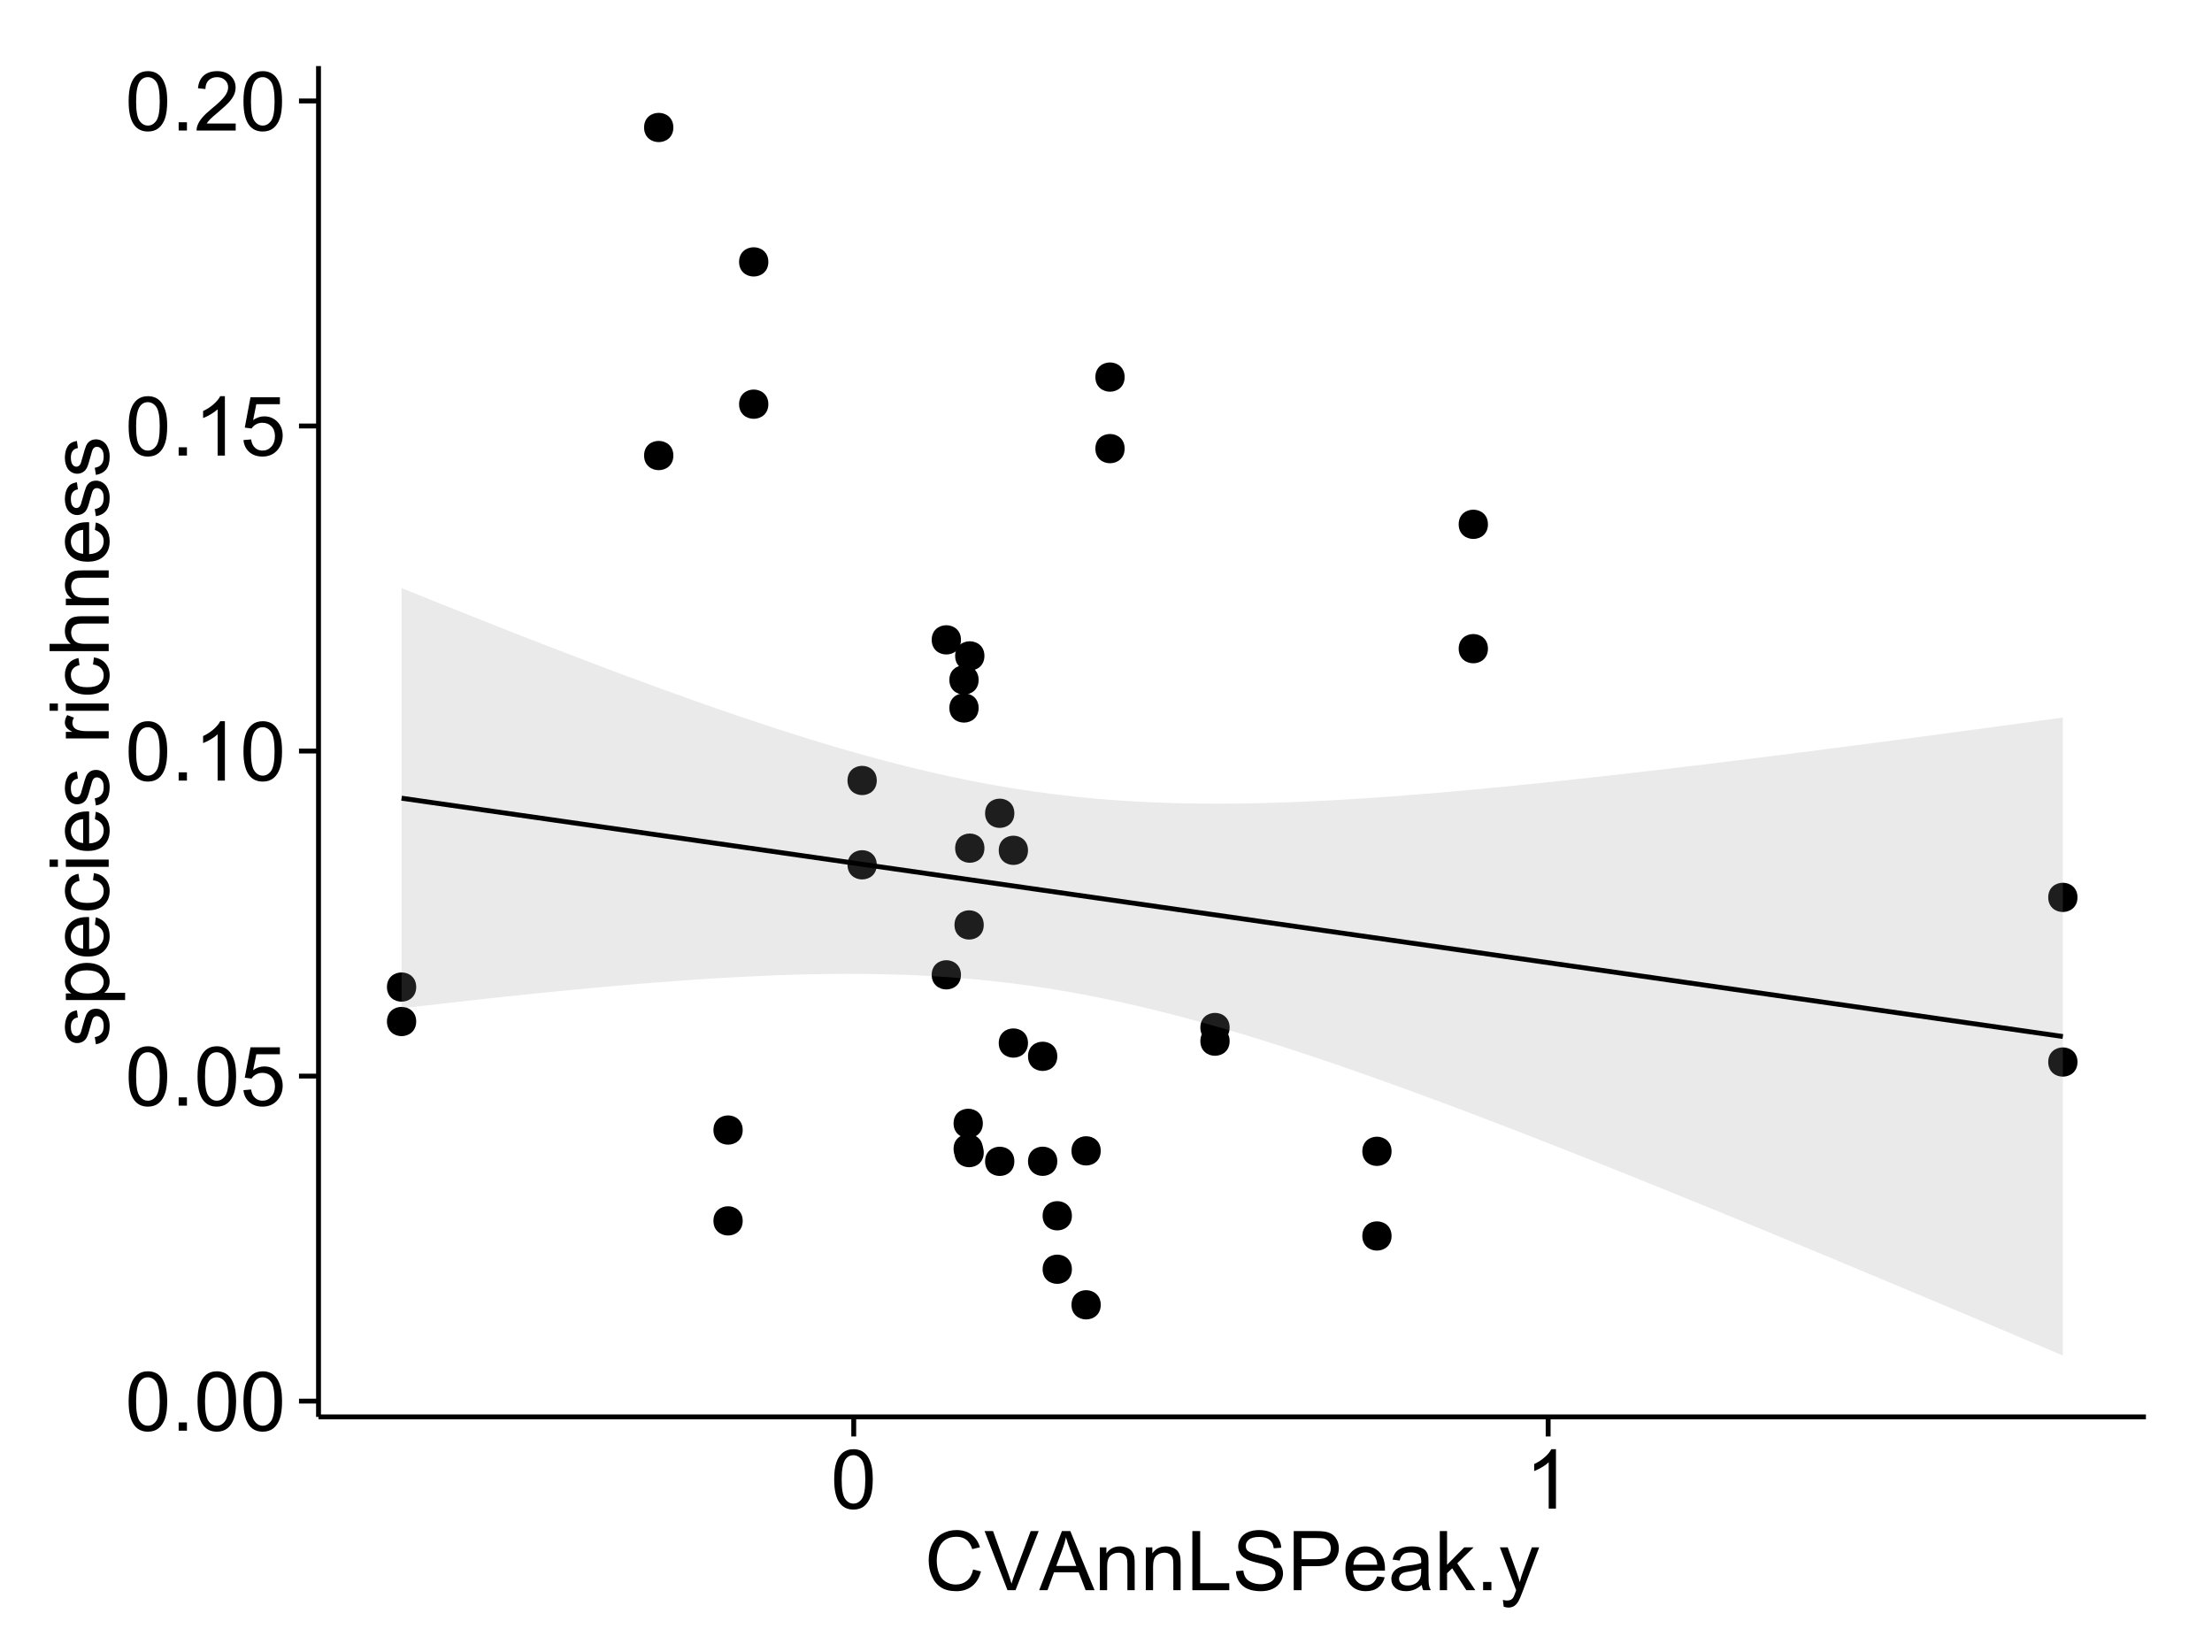 <?xml version="1.0" encoding="UTF-8"?>
<svg xmlns="http://www.w3.org/2000/svg" xmlns:xlink="http://www.w3.org/1999/xlink" width="482pt" height="360pt" viewBox="0 0 482 360" version="1.1">
<defs>
<g>
<symbol overflow="visible" id="glyph0-0">
<path style="stroke:none;" d="M 0.746 -6.355 C 0.742 -7.875 0.898 -9.102 1.215 -10.031 C 1.527 -10.961 1.996 -11.676 2.613 -12.18 C 3.23 -12.684 4.008 -12.938 4.949 -12.938 C 5.637 -12.938 6.242 -12.797 6.766 -12.52 C 7.285 -12.238 7.715 -11.836 8.059 -11.316 C 8.395 -10.789 8.664 -10.152 8.859 -9.398 C 9.051 -8.645 9.145 -7.629 9.148 -6.355 C 9.145 -4.84 8.992 -3.617 8.684 -2.691 C 8.371 -1.762 7.906 -1.047 7.289 -0.539 C 6.672 -0.035 5.891 0.215 4.949 0.219 C 3.703 0.215 2.727 -0.227 2.023 -1.117 C 1.168 -2.188 0.742 -3.934 0.746 -6.355 Z M 2.375 -6.355 C 2.371 -4.234 2.621 -2.824 3.117 -2.129 C 3.609 -1.426 4.219 -1.078 4.949 -1.082 C 5.672 -1.078 6.281 -1.43 6.781 -2.137 C 7.273 -2.836 7.523 -4.242 7.523 -6.355 C 7.523 -8.473 7.273 -9.883 6.781 -10.582 C 6.281 -11.277 5.664 -11.625 4.93 -11.629 C 4.199 -11.625 3.621 -11.316 3.191 -10.703 C 2.645 -9.918 2.371 -8.469 2.375 -6.355 Z M 2.375 -6.355 "/>
</symbol>
<symbol overflow="visible" id="glyph0-1">
<path style="stroke:none;" d="M 1.633 0 L 1.633 -1.801 L 3.438 -1.801 L 3.438 0 Z M 1.633 0 "/>
</symbol>
<symbol overflow="visible" id="glyph0-2">
<path style="stroke:none;" d="M 0.746 -3.375 L 2.406 -3.516 C 2.527 -2.707 2.812 -2.098 3.266 -1.691 C 3.711 -1.281 4.254 -1.078 4.887 -1.082 C 5.648 -1.078 6.293 -1.363 6.82 -1.941 C 7.344 -2.512 7.605 -3.273 7.609 -4.227 C 7.605 -5.125 7.352 -5.84 6.848 -6.363 C 6.34 -6.883 5.676 -7.141 4.859 -7.145 C 4.344 -7.141 3.887 -7.027 3.48 -6.797 C 3.07 -6.566 2.746 -6.266 2.516 -5.898 L 1.027 -6.09 L 2.277 -12.711 L 8.684 -12.711 L 8.684 -11.195 L 3.543 -11.195 L 2.848 -7.734 C 3.621 -8.273 4.43 -8.543 5.281 -8.543 C 6.402 -8.543 7.352 -8.152 8.129 -7.371 C 8.898 -6.59 9.285 -5.586 9.289 -4.367 C 9.285 -3.195 8.945 -2.188 8.27 -1.344 C 7.441 -0.301 6.316 0.215 4.887 0.219 C 3.715 0.215 2.758 -0.109 2.016 -0.766 C 1.273 -1.418 0.848 -2.289 0.746 -3.375 Z M 0.746 -3.375 "/>
</symbol>
<symbol overflow="visible" id="glyph0-3">
<path style="stroke:none;" d="M 6.707 0 L 5.125 0 L 5.125 -10.082 C 4.742 -9.715 4.242 -9.352 3.625 -8.988 C 3.004 -8.625 2.449 -8.352 1.961 -8.172 L 1.961 -9.703 C 2.844 -10.117 3.617 -10.621 4.281 -11.215 C 4.941 -11.805 5.41 -12.379 5.688 -12.938 L 6.707 -12.938 Z M 6.707 0 "/>
</symbol>
<symbol overflow="visible" id="glyph0-4">
<path style="stroke:none;" d="M 9.062 -1.52 L 9.062 0 L 0.547 0 C 0.531 -0.379 0.594 -0.742 0.73 -1.098 C 0.945 -1.676 1.293 -2.25 1.77 -2.812 C 2.246 -3.375 2.934 -4.023 3.84 -4.766 C 5.238 -5.906 6.188 -6.816 6.68 -7.492 C 7.172 -8.16 7.418 -8.793 7.418 -9.395 C 7.418 -10.02 7.191 -10.551 6.746 -10.98 C 6.293 -11.41 5.711 -11.625 4.992 -11.629 C 4.23 -11.625 3.621 -11.395 3.164 -10.941 C 2.703 -10.48 2.469 -9.848 2.469 -9.043 L 0.844 -9.211 C 0.953 -10.422 1.371 -11.344 2.102 -11.984 C 2.824 -12.617 3.801 -12.938 5.027 -12.938 C 6.262 -12.938 7.238 -12.594 7.961 -11.91 C 8.68 -11.223 9.039 -10.371 9.043 -9.359 C 9.039 -8.84 8.934 -8.336 8.727 -7.84 C 8.512 -7.34 8.164 -6.812 7.676 -6.266 C 7.188 -5.711 6.375 -4.957 5.238 -4 C 4.285 -3.199 3.676 -2.66 3.41 -2.379 C 3.141 -2.094 2.918 -1.805 2.742 -1.52 Z M 9.062 -1.52 "/>
</symbol>
<symbol overflow="visible" id="glyph0-5">
<path style="stroke:none;" d="M 10.582 -4.516 L 12.289 -4.086 C 11.926 -2.68 11.281 -1.613 10.355 -0.883 C 9.426 -0.148 8.293 0.215 6.953 0.219 C 5.559 0.215 4.43 -0.062 3.562 -0.629 C 2.691 -1.191 2.027 -2.012 1.578 -3.086 C 1.121 -4.156 0.895 -5.309 0.898 -6.539 C 0.895 -7.879 1.152 -9.047 1.664 -10.047 C 2.176 -11.043 2.902 -11.801 3.852 -12.324 C 4.797 -12.84 5.84 -13.102 6.977 -13.105 C 8.266 -13.102 9.352 -12.773 10.23 -12.121 C 11.105 -11.461 11.715 -10.539 12.066 -9.352 L 10.391 -8.957 C 10.086 -9.891 9.652 -10.574 9.086 -11.004 C 8.516 -11.43 7.801 -11.641 6.945 -11.645 C 5.949 -11.641 5.121 -11.406 4.457 -10.934 C 3.789 -10.457 3.324 -9.816 3.059 -9.02 C 2.789 -8.215 2.652 -7.391 2.656 -6.547 C 2.652 -5.449 2.812 -4.496 3.133 -3.68 C 3.449 -2.859 3.945 -2.246 4.621 -1.844 C 5.293 -1.438 6.023 -1.234 6.812 -1.238 C 7.762 -1.234 8.57 -1.512 9.234 -2.062 C 9.898 -2.613 10.348 -3.43 10.582 -4.516 Z M 10.582 -4.516 "/>
</symbol>
<symbol overflow="visible" id="glyph0-6">
<path style="stroke:none;" d="M 5.07 0 L 0.078 -12.883 L 1.926 -12.883 L 5.273 -3.523 C 5.543 -2.77 5.766 -2.066 5.949 -1.414 C 6.145 -2.113 6.379 -2.816 6.645 -3.523 L 10.125 -12.883 L 11.867 -12.883 L 6.82 0 Z M 5.07 0 "/>
</symbol>
<symbol overflow="visible" id="glyph0-7">
<path style="stroke:none;" d="M -0.027 0 L 4.922 -12.883 L 6.758 -12.883 L 12.031 0 L 10.09 0 L 8.586 -3.902 L 3.199 -3.902 L 1.785 0 Z M 3.691 -5.289 L 8.059 -5.289 L 6.715 -8.859 C 6.305 -9.941 6 -10.832 5.801 -11.531 C 5.637 -10.703 5.402 -9.883 5.105 -9.07 Z M 3.691 -5.289 "/>
</symbol>
<symbol overflow="visible" id="glyph0-8">
<path style="stroke:none;" d="M 1.188 0 L 1.188 -9.336 L 2.609 -9.336 L 2.609 -8.008 C 3.293 -9.031 4.285 -9.543 5.582 -9.547 C 6.141 -9.543 6.656 -9.441 7.133 -9.242 C 7.602 -9.035 7.957 -8.77 8.191 -8.445 C 8.426 -8.113 8.59 -7.727 8.684 -7.277 C 8.742 -6.98 8.77 -6.465 8.773 -5.738 L 8.773 0 L 7.188 0 L 7.188 -5.68 C 7.184 -6.32 7.121 -6.801 7.004 -7.121 C 6.879 -7.438 6.66 -7.695 6.348 -7.887 C 6.031 -8.074 5.664 -8.168 5.246 -8.172 C 4.566 -8.168 3.984 -7.953 3.5 -7.531 C 3.008 -7.102 2.766 -6.293 2.77 -5.098 L 2.77 0 Z M 1.188 0 "/>
</symbol>
<symbol overflow="visible" id="glyph0-9">
<path style="stroke:none;" d="M 1.32 0 L 1.32 -12.883 L 3.023 -12.883 L 3.023 -1.52 L 9.367 -1.52 L 9.367 0 Z M 1.32 0 "/>
</symbol>
<symbol overflow="visible" id="glyph0-10">
<path style="stroke:none;" d="M 0.809 -4.141 L 2.418 -4.281 C 2.492 -3.633 2.668 -3.102 2.949 -2.691 C 3.223 -2.277 3.656 -1.945 4.246 -1.691 C 4.828 -1.434 5.488 -1.305 6.223 -1.309 C 6.871 -1.305 7.445 -1.402 7.945 -1.598 C 8.441 -1.789 8.809 -2.055 9.055 -2.395 C 9.297 -2.727 9.422 -3.094 9.422 -3.5 C 9.422 -3.898 9.305 -4.25 9.07 -4.555 C 8.836 -4.852 8.449 -5.105 7.91 -5.316 C 7.562 -5.449 6.797 -5.66 5.613 -5.945 C 4.43 -6.227 3.602 -6.496 3.129 -6.75 C 2.512 -7.07 2.051 -7.469 1.754 -7.949 C 1.449 -8.422 1.301 -8.957 1.301 -9.555 C 1.301 -10.203 1.484 -10.812 1.852 -11.379 C 2.219 -11.941 2.758 -12.367 3.469 -12.664 C 4.18 -12.953 4.969 -13.102 5.836 -13.105 C 6.789 -13.102 7.629 -12.945 8.363 -12.641 C 9.09 -12.328 9.652 -11.879 10.043 -11.285 C 10.434 -10.688 10.645 -10.008 10.68 -9.254 L 9.043 -9.133 C 8.953 -9.941 8.656 -10.555 8.152 -10.977 C 7.641 -11.391 6.895 -11.602 5.906 -11.602 C 4.875 -11.602 4.121 -11.41 3.652 -11.035 C 3.176 -10.652 2.941 -10.199 2.945 -9.668 C 2.941 -9.203 3.109 -8.82 3.445 -8.523 C 3.773 -8.223 4.629 -7.918 6.016 -7.605 C 7.398 -7.293 8.348 -7.02 8.867 -6.785 C 9.613 -6.438 10.168 -5.996 10.527 -5.469 C 10.883 -4.938 11.062 -4.328 11.066 -3.641 C 11.062 -2.949 10.867 -2.305 10.477 -1.699 C 10.082 -1.09 9.516 -0.617 8.781 -0.285 C 8.043 0.051 7.215 0.215 6.301 0.219 C 5.133 0.215 4.156 0.051 3.371 -0.289 C 2.578 -0.625 1.961 -1.137 1.516 -1.824 C 1.066 -2.504 0.832 -3.277 0.809 -4.141 Z M 0.809 -4.141 "/>
</symbol>
<symbol overflow="visible" id="glyph0-11">
<path style="stroke:none;" d="M 1.391 0 L 1.391 -12.883 L 6.25 -12.883 C 7.102 -12.879 7.754 -12.84 8.211 -12.762 C 8.836 -12.652 9.367 -12.449 9.797 -12.156 C 10.227 -11.859 10.57 -11.445 10.832 -10.914 C 11.09 -10.379 11.219 -9.793 11.223 -9.156 C 11.219 -8.059 10.871 -7.133 10.176 -6.375 C 9.477 -5.617 8.219 -5.238 6.398 -5.238 L 3.094 -5.238 L 3.094 0 Z M 3.094 -6.758 L 6.426 -6.758 C 7.523 -6.754 8.305 -6.961 8.77 -7.371 C 9.23 -7.781 9.461 -8.359 9.465 -9.105 C 9.461 -9.645 9.324 -10.105 9.055 -10.488 C 8.781 -10.871 8.426 -11.125 7.98 -11.25 C 7.691 -11.324 7.16 -11.359 6.391 -11.363 L 3.094 -11.363 Z M 3.094 -6.758 "/>
</symbol>
<symbol overflow="visible" id="glyph0-12">
<path style="stroke:none;" d="M 7.578 -3.008 L 9.211 -2.805 C 8.953 -1.848 8.473 -1.105 7.777 -0.578 C 7.078 -0.051 6.188 0.211 5.105 0.211 C 3.738 0.211 2.656 -0.207 1.859 -1.051 C 1.055 -1.887 0.656 -3.066 0.66 -4.586 C 0.656 -6.156 1.059 -7.375 1.871 -8.246 C 2.676 -9.109 3.727 -9.543 5.02 -9.547 C 6.266 -9.543 7.285 -9.117 8.078 -8.27 C 8.867 -7.418 9.262 -6.223 9.266 -4.684 C 9.262 -4.586 9.258 -4.445 9.254 -4.262 L 2.293 -4.262 C 2.348 -3.234 2.641 -2.449 3.164 -1.906 C 3.684 -1.359 4.332 -1.09 5.117 -1.09 C 5.691 -1.09 6.188 -1.242 6.598 -1.547 C 7.008 -1.852 7.332 -2.336 7.578 -3.008 Z M 2.383 -5.562 L 7.594 -5.562 C 7.523 -6.344 7.324 -6.934 6.996 -7.328 C 6.492 -7.934 5.836 -8.238 5.035 -8.242 C 4.305 -8.238 3.695 -7.996 3.203 -7.512 C 2.707 -7.027 2.434 -6.375 2.383 -5.562 Z M 2.383 -5.562 "/>
</symbol>
<symbol overflow="visible" id="glyph0-13">
<path style="stroke:none;" d="M 7.277 -1.152 C 6.691 -0.652 6.125 -0.301 5.586 -0.098 C 5.039 0.109 4.457 0.211 3.84 0.211 C 2.812 0.211 2.027 -0.039 1.477 -0.539 C 0.922 -1.039 0.645 -1.68 0.648 -2.461 C 0.645 -2.918 0.75 -3.336 0.961 -3.715 C 1.168 -4.09 1.438 -4.391 1.777 -4.621 C 2.113 -4.848 2.496 -5.02 2.918 -5.141 C 3.227 -5.219 3.695 -5.301 4.324 -5.379 C 5.602 -5.531 6.539 -5.711 7.145 -5.922 C 7.148 -6.137 7.152 -6.273 7.156 -6.336 C 7.152 -6.977 7.004 -7.434 6.707 -7.699 C 6.301 -8.055 5.699 -8.23 4.906 -8.234 C 4.156 -8.23 3.609 -8.102 3.258 -7.844 C 2.902 -7.582 2.637 -7.121 2.469 -6.461 L 0.922 -6.672 C 1.059 -7.332 1.293 -7.867 1.617 -8.273 C 1.938 -8.68 2.402 -8.992 3.016 -9.215 C 3.621 -9.434 4.328 -9.543 5.133 -9.547 C 5.93 -9.543 6.574 -9.449 7.074 -9.266 C 7.566 -9.074 7.934 -8.84 8.172 -8.555 C 8.402 -8.27 8.566 -7.91 8.664 -7.48 C 8.715 -7.207 8.742 -6.719 8.746 -6.02 L 8.746 -3.91 C 8.742 -2.434 8.773 -1.504 8.844 -1.117 C 8.906 -0.727 9.043 -0.355 9.246 0 L 7.594 0 C 7.43 -0.328 7.324 -0.711 7.277 -1.152 Z M 7.145 -4.684 C 6.566 -4.445 5.707 -4.246 4.562 -4.086 C 3.91 -3.988 3.449 -3.883 3.18 -3.77 C 2.91 -3.648 2.703 -3.477 2.555 -3.254 C 2.406 -3.027 2.332 -2.777 2.336 -2.504 C 2.332 -2.078 2.492 -1.727 2.816 -1.449 C 3.133 -1.164 3.602 -1.023 4.219 -1.027 C 4.828 -1.023 5.367 -1.156 5.844 -1.426 C 6.312 -1.691 6.664 -2.059 6.891 -2.523 C 7.059 -2.879 7.141 -3.406 7.145 -4.105 Z M 7.145 -4.684 "/>
</symbol>
<symbol overflow="visible" id="glyph0-14">
<path style="stroke:none;" d="M 1.195 0 L 1.195 -12.883 L 2.777 -12.883 L 2.777 -5.539 L 6.523 -9.336 L 8.57 -9.336 L 5 -5.871 L 8.93 0 L 6.977 0 L 3.895 -4.773 L 2.777 -3.699 L 2.777 0 Z M 1.195 0 "/>
</symbol>
<symbol overflow="visible" id="glyph0-15">
<path style="stroke:none;" d="M 1.117 3.594 L 0.941 2.109 C 1.285 2.203 1.586 2.25 1.844 2.25 C 2.195 2.25 2.477 2.191 2.691 2.074 C 2.898 1.957 3.07 1.793 3.207 1.582 C 3.305 1.422 3.469 1.027 3.691 0.406 C 3.719 0.312 3.766 0.184 3.832 0.016 L 0.289 -9.336 L 1.996 -9.336 L 3.938 -3.93 C 4.188 -3.238 4.41 -2.516 4.613 -1.766 C 4.793 -2.488 5.012 -3.199 5.266 -3.895 L 7.258 -9.336 L 8.844 -9.336 L 5.289 0.156 C 4.906 1.18 4.609 1.887 4.402 2.277 C 4.117 2.797 3.797 3.18 3.434 3.422 C 3.07 3.664 2.637 3.785 2.137 3.789 C 1.828 3.785 1.488 3.719 1.117 3.594 Z M 1.117 3.594 "/>
</symbol>
<symbol overflow="visible" id="glyph1-0">
<path style="stroke:none;" d="M -2.785 -0.555 L -3.031 -2.117 C -2.402 -2.203 -1.922 -2.449 -1.59 -2.852 C -1.254 -3.25 -1.09 -3.812 -1.09 -4.535 C -1.09 -5.262 -1.234 -5.801 -1.531 -6.152 C -1.824 -6.504 -2.172 -6.68 -2.574 -6.68 C -2.926 -6.68 -3.207 -6.523 -3.418 -6.215 C -3.555 -5.996 -3.734 -5.457 -3.953 -4.598 C -4.246 -3.434 -4.5 -2.629 -4.715 -2.184 C -4.926 -1.734 -5.223 -1.395 -5.602 -1.164 C -5.98 -0.93 -6.398 -0.812 -6.855 -0.816 C -7.27 -0.812 -7.652 -0.91 -8.012 -1.102 C -8.363 -1.293 -8.66 -1.551 -8.895 -1.883 C -9.074 -2.125 -9.227 -2.461 -9.355 -2.887 C -9.48 -3.309 -9.543 -3.766 -9.547 -4.254 C -9.543 -4.984 -9.438 -5.625 -9.23 -6.184 C -9.016 -6.734 -8.73 -7.145 -8.371 -7.41 C -8.008 -7.672 -7.527 -7.852 -6.926 -7.953 L -6.715 -6.406 C -7.195 -6.332 -7.57 -6.129 -7.84 -5.797 C -8.105 -5.457 -8.238 -4.98 -8.242 -4.367 C -8.238 -3.637 -8.117 -3.121 -7.883 -2.812 C -7.641 -2.5 -7.359 -2.344 -7.039 -2.348 C -6.832 -2.344 -6.648 -2.406 -6.484 -2.539 C -6.312 -2.664 -6.172 -2.867 -6.062 -3.148 C -6.004 -3.301 -5.871 -3.766 -5.66 -4.543 C -5.359 -5.66 -5.113 -6.441 -4.926 -6.887 C -4.734 -7.324 -4.457 -7.672 -4.094 -7.926 C -3.73 -8.176 -3.281 -8.301 -2.742 -8.305 C -2.211 -8.301 -1.711 -8.148 -1.25 -7.844 C -0.781 -7.535 -0.422 -7.09 -0.172 -6.512 C 0.086 -5.926 0.211 -5.27 0.211 -4.543 C 0.211 -3.328 -0.039 -2.406 -0.543 -1.77 C -1.047 -1.133 -1.793 -0.727 -2.785 -0.555 Z M -2.785 -0.555 "/>
</symbol>
<symbol overflow="visible" id="glyph1-1">
<path style="stroke:none;" d="M 3.578 -1.188 L -9.336 -1.188 L -9.336 -2.629 L -8.121 -2.629 C -8.594 -2.965 -8.949 -3.348 -9.188 -3.777 C -9.426 -4.203 -9.543 -4.723 -9.547 -5.336 C -9.543 -6.129 -9.34 -6.832 -8.93 -7.445 C -8.516 -8.051 -7.934 -8.512 -7.191 -8.824 C -6.441 -9.133 -5.625 -9.285 -4.738 -9.289 C -3.781 -9.285 -2.922 -9.113 -2.156 -8.773 C -1.391 -8.43 -0.805 -7.934 -0.398 -7.281 C 0.008 -6.625 0.211 -5.938 0.211 -5.219 C 0.211 -4.691 0.102 -4.219 -0.121 -3.801 C -0.344 -3.379 -0.625 -3.035 -0.965 -2.77 L 3.578 -2.77 Z M -4.613 -2.621 C -3.41 -2.613 -2.523 -2.855 -1.949 -3.348 C -1.375 -3.832 -1.09 -4.422 -1.09 -5.117 C -1.09 -5.816 -1.387 -6.418 -1.98 -6.922 C -2.574 -7.418 -3.496 -7.668 -4.746 -7.672 C -5.934 -7.668 -6.824 -7.426 -7.418 -6.938 C -8.008 -6.449 -8.301 -5.863 -8.305 -5.188 C -8.301 -4.508 -7.988 -3.914 -7.359 -3.398 C -6.727 -2.879 -5.809 -2.617 -4.613 -2.621 Z M -4.613 -2.621 "/>
</symbol>
<symbol overflow="visible" id="glyph1-2">
<path style="stroke:none;" d="M -3.004 -7.578 L -2.805 -9.211 C -1.848 -8.953 -1.105 -8.473 -0.578 -7.777 C -0.051 -7.078 0.211 -6.188 0.211 -5.105 C 0.211 -3.738 -0.207 -2.656 -1.051 -1.859 C -1.887 -1.055 -3.066 -0.656 -4.586 -0.66 C -6.156 -0.656 -7.375 -1.059 -8.246 -1.871 C -9.109 -2.676 -9.543 -3.727 -9.547 -5.02 C -9.543 -6.266 -9.117 -7.285 -8.27 -8.078 C -7.418 -8.867 -6.223 -9.262 -4.684 -9.266 C -4.586 -9.262 -4.445 -9.258 -4.262 -9.254 L -4.262 -2.293 C -3.234 -2.348 -2.449 -2.641 -1.906 -3.164 C -1.359 -3.684 -1.09 -4.332 -1.09 -5.117 C -1.09 -5.691 -1.242 -6.188 -1.547 -6.598 C -1.852 -7.008 -2.336 -7.332 -3.004 -7.578 Z M -5.562 -2.383 L -5.562 -7.594 C -6.344 -7.523 -6.934 -7.324 -7.328 -6.996 C -7.934 -6.492 -8.238 -5.836 -8.242 -5.035 C -8.238 -4.305 -7.996 -3.695 -7.512 -3.203 C -7.027 -2.707 -6.375 -2.434 -5.562 -2.383 Z M -5.562 -2.383 "/>
</symbol>
<symbol overflow="visible" id="glyph1-3">
<path style="stroke:none;" d="M -3.418 -7.277 L -3.215 -8.832 C -2.141 -8.66 -1.301 -8.227 -0.699 -7.527 C -0.09 -6.824 0.211 -5.965 0.211 -4.949 C 0.211 -3.668 -0.203 -2.641 -1.039 -1.867 C -1.871 -1.09 -3.07 -0.703 -4.633 -0.703 C -5.637 -0.703 -6.52 -0.867 -7.277 -1.203 C -8.031 -1.535 -8.598 -2.047 -8.977 -2.73 C -9.355 -3.41 -9.543 -4.152 -9.547 -4.957 C -9.543 -5.969 -9.289 -6.797 -8.777 -7.441 C -8.262 -8.086 -7.531 -8.5 -6.59 -8.684 L -6.355 -7.145 C -6.98 -6.996 -7.453 -6.738 -7.77 -6.367 C -8.082 -5.992 -8.238 -5.543 -8.242 -5.02 C -8.238 -4.219 -7.953 -3.57 -7.387 -3.074 C -6.812 -2.574 -5.91 -2.324 -4.676 -2.328 C -3.422 -2.324 -2.508 -2.566 -1.941 -3.047 C -1.371 -3.527 -1.09 -4.152 -1.09 -4.93 C -1.09 -5.547 -1.277 -6.066 -1.66 -6.484 C -2.035 -6.898 -2.621 -7.164 -3.418 -7.277 Z M -3.418 -7.277 "/>
</symbol>
<symbol overflow="visible" id="glyph1-4">
<path style="stroke:none;" d="M -11.066 -1.195 L -12.883 -1.195 L -12.883 -2.777 L -11.066 -2.777 Z M 0 -1.195 L -9.336 -1.195 L -9.336 -2.777 L 0 -2.777 Z M 0 -1.195 "/>
</symbol>
<symbol overflow="visible" id="glyph1-5">
<path style="stroke:none;" d=""/>
</symbol>
<symbol overflow="visible" id="glyph1-6">
<path style="stroke:none;" d="M 0 -1.168 L -9.336 -1.168 L -9.336 -2.594 L -7.918 -2.594 C -8.578 -2.953 -9.016 -3.289 -9.23 -3.598 C -9.438 -3.906 -9.543 -4.242 -9.547 -4.613 C -9.543 -5.145 -9.375 -5.688 -9.035 -6.242 L -7.566 -5.695 C -7.793 -5.309 -7.91 -4.922 -7.91 -4.535 C -7.91 -4.188 -7.805 -3.875 -7.598 -3.602 C -7.387 -3.324 -7.098 -3.129 -6.734 -3.016 C -6.168 -2.836 -5.555 -2.746 -4.887 -2.75 L 0 -2.75 Z M 0 -1.168 "/>
</symbol>
<symbol overflow="visible" id="glyph1-7">
<path style="stroke:none;" d="M 0 -1.188 L -12.883 -1.188 L -12.883 -2.77 L -8.262 -2.77 C -9.117 -3.504 -9.543 -4.434 -9.547 -5.562 C -9.543 -6.25 -9.406 -6.852 -9.137 -7.363 C -8.859 -7.871 -8.484 -8.234 -8.004 -8.457 C -7.523 -8.676 -6.824 -8.789 -5.914 -8.789 L 0 -8.789 L 0 -7.207 L -5.914 -7.207 C -6.703 -7.207 -7.281 -7.035 -7.641 -6.691 C -8 -6.348 -8.18 -5.863 -8.184 -5.238 C -8.18 -4.77 -8.059 -4.328 -7.816 -3.914 C -7.574 -3.5 -7.242 -3.203 -6.828 -3.031 C -6.406 -2.852 -5.832 -2.766 -5.105 -2.77 L 0 -2.77 Z M 0 -1.188 "/>
</symbol>
<symbol overflow="visible" id="glyph1-8">
<path style="stroke:none;" d="M 0 -1.188 L -9.336 -1.188 L -9.336 -2.609 L -8.008 -2.609 C -9.031 -3.293 -9.543 -4.285 -9.547 -5.582 C -9.543 -6.141 -9.441 -6.656 -9.242 -7.133 C -9.035 -7.602 -8.77 -7.957 -8.445 -8.191 C -8.113 -8.426 -7.727 -8.59 -7.277 -8.684 C -6.98 -8.742 -6.465 -8.77 -5.738 -8.773 L 0 -8.773 L 0 -7.188 L -5.68 -7.188 C -6.32 -7.184 -6.801 -7.121 -7.121 -7.004 C -7.438 -6.879 -7.695 -6.66 -7.887 -6.348 C -8.074 -6.031 -8.168 -5.664 -8.172 -5.246 C -8.168 -4.57 -7.953 -3.992 -7.531 -3.504 C -7.102 -3.012 -6.293 -2.766 -5.098 -2.77 L 0 -2.77 Z M 0 -1.188 "/>
</symbol>
</g>
<clipPath id="clip1">
  <path d="M 69.406 14.398 L 468.602 14.398 L 468.602 309.734 L 69.406 309.734 Z M 69.406 14.398 "/>
</clipPath>
</defs>
<g id="surface2801">
<rect x="0" y="0" width="482" height="360" style="fill:rgb(100%,100%,100%);fill-opacity:1;stroke:none;"/>
<rect x="0" y="0" width="482" height="360" style="fill:rgb(100%,100%,100%);fill-opacity:1;stroke:none;"/>
<path style="fill:none;stroke-width:1.063;stroke-linecap:round;stroke-linejoin:round;stroke:rgb(100%,100%,100%);stroke-opacity:1;stroke-miterlimit:10;" d="M 0 360 L 482 360 L 482 0 L 0 0 Z M 0 360 "/>
<g clip-path="url(#clip1)" clip-rule="nonzero">
<path style=" stroke:none;fill-rule:nonzero;fill:rgb(100%,100%,100%);fill-opacity:1;" d="M 69.406 308.734 L 467.602 308.734 L 467.602 14.398 L 69.406 14.398 Z M 69.406 308.734 "/>
<path style=" stroke:none;fill-rule:nonzero;fill:rgb(0%,0%,0%);fill-opacity:1;" d="M 189.988 188.438 C 189.988 191.273 185.734 191.273 185.734 188.438 C 185.734 185.602 189.988 185.602 189.988 188.438 "/>
<path style=" stroke:none;fill-rule:nonzero;fill:rgb(0%,0%,0%);fill-opacity:1;" d="M 222.941 227.273 C 222.941 230.105 218.691 230.105 218.691 227.273 C 218.691 224.438 222.941 224.438 222.941 227.273 "/>
<path style=" stroke:none;fill-rule:nonzero;fill:rgb(0%,0%,0%);fill-opacity:1;" d="M 213.301 251.141 C 213.301 253.977 209.047 253.977 209.047 251.141 C 209.047 248.305 213.301 248.305 213.301 251.141 "/>
<path style=" stroke:none;fill-rule:nonzero;fill:rgb(0%,0%,0%);fill-opacity:1;" d="M 222.941 185.277 C 222.941 188.113 218.691 188.113 218.691 185.277 C 218.691 182.445 222.941 182.445 222.941 185.277 "/>
<path style=" stroke:none;fill-rule:nonzero;fill:rgb(0%,0%,0%);fill-opacity:1;" d="M 166.363 88.07 C 166.363 90.902 162.109 90.902 162.109 88.07 C 162.109 85.234 166.363 85.234 166.363 88.07 "/>
<path style=" stroke:none;fill-rule:nonzero;fill:rgb(0%,0%,0%);fill-opacity:1;" d="M 451.625 231.406 C 451.625 234.242 447.375 234.242 447.375 231.406 C 447.375 228.574 451.625 228.574 451.625 231.406 "/>
<path style=" stroke:none;fill-rule:nonzero;fill:rgb(0%,0%,0%);fill-opacity:1;" d="M 451.625 195.531 C 451.625 198.367 447.375 198.367 447.375 195.531 C 447.375 192.699 451.625 192.699 451.625 195.531 "/>
<path style=" stroke:none;fill-rule:nonzero;fill:rgb(0%,0%,0%);fill-opacity:1;" d="M 219.969 177.207 C 219.969 180.043 215.715 180.043 215.715 177.207 C 215.715 174.371 219.969 174.371 219.969 177.207 "/>
<path style=" stroke:none;fill-rule:nonzero;fill:rgb(0%,0%,0%);fill-opacity:1;" d="M 219.969 253.047 C 219.969 255.879 215.715 255.879 215.715 253.047 C 215.715 250.211 219.969 250.211 219.969 253.047 "/>
<path style=" stroke:none;fill-rule:nonzero;fill:rgb(0%,0%,0%);fill-opacity:1;" d="M 266.879 223.887 C 266.879 226.719 262.625 226.719 262.625 223.887 C 262.625 221.051 266.879 221.051 266.879 223.887 "/>
<path style=" stroke:none;fill-rule:nonzero;fill:rgb(0%,0%,0%);fill-opacity:1;" d="M 213.445 142.914 C 213.445 145.75 209.191 145.75 209.191 142.914 C 209.191 140.082 213.445 140.082 213.445 142.914 "/>
<path style=" stroke:none;fill-rule:nonzero;fill:rgb(0%,0%,0%);fill-opacity:1;" d="M 213.445 184.809 C 213.445 187.641 209.191 187.641 209.191 184.809 C 209.191 181.973 213.445 181.973 213.445 184.809 "/>
<path style=" stroke:none;fill-rule:nonzero;fill:rgb(0%,0%,0%);fill-opacity:1;" d="M 323.16 114.246 C 323.16 117.082 318.91 117.082 318.91 114.246 C 318.91 111.41 323.16 111.41 323.16 114.246 "/>
<path style=" stroke:none;fill-rule:nonzero;fill:rgb(0%,0%,0%);fill-opacity:1;" d="M 244 82.164 C 244 84.996 239.746 84.996 239.746 82.164 C 239.746 79.328 244 79.328 244 82.164 "/>
<path style=" stroke:none;fill-rule:nonzero;fill:rgb(0%,0%,0%);fill-opacity:1;" d="M 244 97.75 C 244 100.586 239.746 100.586 239.746 97.75 C 239.746 94.914 244 94.914 244 97.75 "/>
<path style=" stroke:none;fill-rule:nonzero;fill:rgb(0%,0%,0%);fill-opacity:1;" d="M 213.098 250.32 C 213.098 253.156 208.848 253.156 208.848 250.32 C 208.848 247.488 213.098 247.488 213.098 250.32 "/>
<path style=" stroke:none;fill-rule:nonzero;fill:rgb(0%,0%,0%);fill-opacity:1;" d="M 213.098 244.77 C 213.098 247.605 208.848 247.605 208.848 244.77 C 208.848 241.938 213.098 241.938 213.098 244.77 "/>
<path style=" stroke:none;fill-rule:nonzero;fill:rgb(0%,0%,0%);fill-opacity:1;" d="M 166.363 57.066 C 166.363 59.898 162.109 59.898 162.109 57.066 C 162.109 54.23 166.363 54.23 166.363 57.066 "/>
<path style=" stroke:none;fill-rule:nonzero;fill:rgb(0%,0%,0%);fill-opacity:1;" d="M 323.16 141.34 C 323.16 144.176 318.91 144.176 318.91 141.34 C 318.91 138.504 323.16 138.504 323.16 141.34 "/>
<path style=" stroke:none;fill-rule:nonzero;fill:rgb(0%,0%,0%);fill-opacity:1;" d="M 266.879 226.859 C 266.879 229.695 262.625 229.695 262.625 226.859 C 262.625 224.027 266.879 224.027 266.879 226.859 "/>
<path style=" stroke:none;fill-rule:nonzero;fill:rgb(0%,0%,0%);fill-opacity:1;" d="M 213.301 201.539 C 213.301 204.371 209.047 204.371 209.047 201.539 C 209.047 198.703 213.301 198.703 213.301 201.539 "/>
<path style=" stroke:none;fill-rule:nonzero;fill:rgb(0%,0%,0%);fill-opacity:1;" d="M 189.988 170.062 C 189.988 172.898 185.734 172.898 185.734 170.062 C 185.734 167.227 189.988 167.227 189.988 170.062 "/>
<path style=" stroke:none;fill-rule:nonzero;fill:rgb(0%,0%,0%);fill-opacity:1;" d="M 232.508 276.559 C 232.508 279.395 228.258 279.395 228.258 276.559 C 228.258 273.727 232.508 273.727 232.508 276.559 "/>
<path style=" stroke:none;fill-rule:nonzero;fill:rgb(0%,0%,0%);fill-opacity:1;" d="M 232.508 264.91 C 232.508 267.746 228.258 267.746 228.258 264.91 C 228.258 262.074 232.508 262.074 232.508 264.91 "/>
<path style=" stroke:none;fill-rule:nonzero;fill:rgb(0%,0%,0%);fill-opacity:1;" d="M 145.664 99.258 C 145.664 102.094 141.414 102.094 141.414 99.258 C 141.414 96.426 145.664 96.426 145.664 99.258 "/>
<path style=" stroke:none;fill-rule:nonzero;fill:rgb(0%,0%,0%);fill-opacity:1;" d="M 145.664 27.777 C 145.664 30.613 141.414 30.613 141.414 27.777 C 141.414 24.945 145.664 24.945 145.664 27.777 "/>
<path style=" stroke:none;fill-rule:nonzero;fill:rgb(0%,0%,0%);fill-opacity:1;" d="M 229.324 230.164 C 229.324 233 225.07 233 225.07 230.164 C 225.07 227.328 229.324 227.328 229.324 230.164 "/>
<path style=" stroke:none;fill-rule:nonzero;fill:rgb(0%,0%,0%);fill-opacity:1;" d="M 229.324 253.035 C 229.324 255.867 225.07 255.867 225.07 253.035 C 225.07 250.199 229.324 250.199 229.324 253.035 "/>
<path style=" stroke:none;fill-rule:nonzero;fill:rgb(0%,0%,0%);fill-opacity:1;" d="M 160.773 246.227 C 160.773 249.062 156.52 249.062 156.52 246.227 C 156.52 243.395 160.773 243.395 160.773 246.227 "/>
<path style=" stroke:none;fill-rule:nonzero;fill:rgb(0%,0%,0%);fill-opacity:1;" d="M 160.773 266.02 C 160.773 268.855 156.52 268.855 156.52 266.02 C 156.52 263.184 160.773 263.184 160.773 266.02 "/>
<path style=" stroke:none;fill-rule:nonzero;fill:rgb(0%,0%,0%);fill-opacity:1;" d="M 208.332 139.418 C 208.332 142.254 204.082 142.254 204.082 139.418 C 204.082 136.582 208.332 136.582 208.332 139.418 "/>
<path style=" stroke:none;fill-rule:nonzero;fill:rgb(0%,0%,0%);fill-opacity:1;" d="M 208.332 212.41 C 208.332 215.242 204.082 215.242 204.082 212.41 C 204.082 209.574 208.332 209.574 208.332 212.41 "/>
<path style=" stroke:none;fill-rule:nonzero;fill:rgb(0%,0%,0%);fill-opacity:1;" d="M 238.793 250.766 C 238.793 253.598 234.539 253.598 234.539 250.766 C 234.539 247.93 238.793 247.93 238.793 250.766 "/>
<path style=" stroke:none;fill-rule:nonzero;fill:rgb(0%,0%,0%);fill-opacity:1;" d="M 238.793 284.309 C 238.793 287.141 234.539 287.141 234.539 284.309 C 234.539 281.473 238.793 281.473 238.793 284.309 "/>
<path style=" stroke:none;fill-rule:nonzero;fill:rgb(0%,0%,0%);fill-opacity:1;" d="M 212.184 148.156 C 212.184 150.988 207.93 150.988 207.93 148.156 C 207.93 145.32 212.184 145.32 212.184 148.156 "/>
<path style=" stroke:none;fill-rule:nonzero;fill:rgb(0%,0%,0%);fill-opacity:1;" d="M 212.184 154.262 C 212.184 157.098 207.93 157.098 207.93 154.262 C 207.93 151.43 212.184 151.43 212.184 154.262 "/>
<path style=" stroke:none;fill-rule:nonzero;fill:rgb(0%,0%,0%);fill-opacity:1;" d="M 89.629 215.07 C 89.629 217.906 85.379 217.906 85.379 215.07 C 85.379 212.234 89.629 212.234 89.629 215.07 "/>
<path style=" stroke:none;fill-rule:nonzero;fill:rgb(0%,0%,0%);fill-opacity:1;" d="M 89.629 222.578 C 89.629 225.414 85.379 225.414 85.379 222.578 C 85.379 219.742 89.629 219.742 89.629 222.578 "/>
<path style=" stroke:none;fill-rule:nonzero;fill:rgb(0%,0%,0%);fill-opacity:1;" d="M 302.164 250.863 C 302.164 253.699 297.914 253.699 297.914 250.863 C 297.914 248.031 302.164 248.031 302.164 250.863 "/>
<path style=" stroke:none;fill-rule:nonzero;fill:rgb(0%,0%,0%);fill-opacity:1;" d="M 302.164 269.309 C 302.164 272.145 297.914 272.145 297.914 269.309 C 297.914 266.477 302.164 266.477 302.164 269.309 "/>
<path style=" stroke:none;fill-rule:nonzero;fill:rgb(0%,0%,0%);fill-opacity:1;" d="M 191.051 188.438 C 191.051 192.688 184.672 192.688 184.672 188.438 C 184.672 184.184 191.051 184.184 191.051 188.438 "/>
<path style=" stroke:none;fill-rule:nonzero;fill:rgb(0%,0%,0%);fill-opacity:1;" d="M 224.004 227.273 C 224.004 231.523 217.629 231.523 217.629 227.273 C 217.629 223.02 224.004 223.02 224.004 227.273 "/>
<path style=" stroke:none;fill-rule:nonzero;fill:rgb(0%,0%,0%);fill-opacity:1;" d="M 214.363 251.141 C 214.363 255.395 207.984 255.395 207.984 251.141 C 207.984 246.891 214.363 246.891 214.363 251.141 "/>
<path style=" stroke:none;fill-rule:nonzero;fill:rgb(0%,0%,0%);fill-opacity:1;" d="M 224.004 185.277 C 224.004 189.531 217.629 189.531 217.629 185.277 C 217.629 181.027 224.004 181.027 224.004 185.277 "/>
<path style=" stroke:none;fill-rule:nonzero;fill:rgb(0%,0%,0%);fill-opacity:1;" d="M 167.426 88.07 C 167.426 92.32 161.047 92.32 161.047 88.07 C 161.047 83.816 167.426 83.816 167.426 88.07 "/>
<path style=" stroke:none;fill-rule:nonzero;fill:rgb(0%,0%,0%);fill-opacity:1;" d="M 452.688 231.406 C 452.688 235.66 446.312 235.66 446.312 231.406 C 446.312 227.156 452.688 227.156 452.688 231.406 "/>
<path style=" stroke:none;fill-rule:nonzero;fill:rgb(0%,0%,0%);fill-opacity:1;" d="M 452.688 195.531 C 452.688 199.785 446.312 199.785 446.312 195.531 C 446.312 191.281 452.688 191.281 452.688 195.531 "/>
<path style=" stroke:none;fill-rule:nonzero;fill:rgb(0%,0%,0%);fill-opacity:1;" d="M 221.031 177.207 C 221.031 181.457 214.652 181.457 214.652 177.207 C 214.652 172.953 221.031 172.953 221.031 177.207 "/>
<path style=" stroke:none;fill-rule:nonzero;fill:rgb(0%,0%,0%);fill-opacity:1;" d="M 221.031 253.047 C 221.031 257.297 214.652 257.297 214.652 253.047 C 214.652 248.793 221.031 248.793 221.031 253.047 "/>
<path style=" stroke:none;fill-rule:nonzero;fill:rgb(0%,0%,0%);fill-opacity:1;" d="M 267.941 223.887 C 267.941 228.137 261.562 228.137 261.562 223.887 C 261.562 219.633 267.941 219.633 267.941 223.887 "/>
<path style=" stroke:none;fill-rule:nonzero;fill:rgb(0%,0%,0%);fill-opacity:1;" d="M 214.508 142.914 C 214.508 147.168 208.129 147.168 208.129 142.914 C 208.129 138.664 214.508 138.664 214.508 142.914 "/>
<path style=" stroke:none;fill-rule:nonzero;fill:rgb(0%,0%,0%);fill-opacity:1;" d="M 214.508 184.809 C 214.508 189.059 208.129 189.059 208.129 184.809 C 208.129 180.555 214.508 180.555 214.508 184.809 "/>
<path style=" stroke:none;fill-rule:nonzero;fill:rgb(0%,0%,0%);fill-opacity:1;" d="M 324.227 114.246 C 324.227 118.496 317.848 118.496 317.848 114.246 C 317.848 109.992 324.227 109.992 324.227 114.246 "/>
<path style=" stroke:none;fill-rule:nonzero;fill:rgb(0%,0%,0%);fill-opacity:1;" d="M 245.062 82.164 C 245.062 86.414 238.684 86.414 238.684 82.164 C 238.684 77.91 245.062 77.91 245.062 82.164 "/>
<path style=" stroke:none;fill-rule:nonzero;fill:rgb(0%,0%,0%);fill-opacity:1;" d="M 245.062 97.75 C 245.062 102.004 238.684 102.004 238.684 97.75 C 238.684 93.5 245.062 93.5 245.062 97.75 "/>
<path style=" stroke:none;fill-rule:nonzero;fill:rgb(0%,0%,0%);fill-opacity:1;" d="M 214.164 250.32 C 214.164 254.574 207.785 254.574 207.785 250.32 C 207.785 246.07 214.164 246.07 214.164 250.32 "/>
<path style=" stroke:none;fill-rule:nonzero;fill:rgb(0%,0%,0%);fill-opacity:1;" d="M 214.164 244.77 C 214.164 249.023 207.785 249.023 207.785 244.77 C 207.785 240.52 214.164 240.52 214.164 244.77 "/>
<path style=" stroke:none;fill-rule:nonzero;fill:rgb(0%,0%,0%);fill-opacity:1;" d="M 167.426 57.066 C 167.426 61.316 161.047 61.316 161.047 57.066 C 161.047 52.812 167.426 52.812 167.426 57.066 "/>
<path style=" stroke:none;fill-rule:nonzero;fill:rgb(0%,0%,0%);fill-opacity:1;" d="M 324.227 141.34 C 324.227 145.59 317.848 145.59 317.848 141.34 C 317.848 137.086 324.227 137.086 324.227 141.34 "/>
<path style=" stroke:none;fill-rule:nonzero;fill:rgb(0%,0%,0%);fill-opacity:1;" d="M 267.941 226.859 C 267.941 231.113 261.562 231.113 261.562 226.859 C 261.562 222.609 267.941 222.609 267.941 226.859 "/>
<path style=" stroke:none;fill-rule:nonzero;fill:rgb(0%,0%,0%);fill-opacity:1;" d="M 214.363 201.539 C 214.363 205.789 207.984 205.789 207.984 201.539 C 207.984 197.285 214.363 197.285 214.363 201.539 "/>
<path style=" stroke:none;fill-rule:nonzero;fill:rgb(0%,0%,0%);fill-opacity:1;" d="M 191.051 170.062 C 191.051 174.312 184.672 174.312 184.672 170.062 C 184.672 165.809 191.051 165.809 191.051 170.062 "/>
<path style=" stroke:none;fill-rule:nonzero;fill:rgb(0%,0%,0%);fill-opacity:1;" d="M 233.57 276.559 C 233.57 280.812 227.191 280.812 227.191 276.559 C 227.191 272.309 233.57 272.309 233.57 276.559 "/>
<path style=" stroke:none;fill-rule:nonzero;fill:rgb(0%,0%,0%);fill-opacity:1;" d="M 233.57 264.91 C 233.57 269.16 227.191 269.16 227.191 264.91 C 227.191 260.656 233.57 260.656 233.57 264.91 "/>
<path style=" stroke:none;fill-rule:nonzero;fill:rgb(0%,0%,0%);fill-opacity:1;" d="M 146.727 99.258 C 146.727 103.512 140.348 103.512 140.348 99.258 C 140.348 95.008 146.727 95.008 146.727 99.258 "/>
<path style=" stroke:none;fill-rule:nonzero;fill:rgb(0%,0%,0%);fill-opacity:1;" d="M 146.727 27.777 C 146.727 32.031 140.348 32.031 140.348 27.777 C 140.348 23.527 146.727 23.527 146.727 27.777 "/>
<path style=" stroke:none;fill-rule:nonzero;fill:rgb(0%,0%,0%);fill-opacity:1;" d="M 230.387 230.164 C 230.387 234.418 224.008 234.418 224.008 230.164 C 224.008 225.914 230.387 225.914 230.387 230.164 "/>
<path style=" stroke:none;fill-rule:nonzero;fill:rgb(0%,0%,0%);fill-opacity:1;" d="M 230.387 253.035 C 230.387 257.285 224.008 257.285 224.008 253.035 C 224.008 248.781 230.387 248.781 230.387 253.035 "/>
<path style=" stroke:none;fill-rule:nonzero;fill:rgb(0%,0%,0%);fill-opacity:1;" d="M 161.836 246.227 C 161.836 250.48 155.457 250.48 155.457 246.227 C 155.457 241.977 161.836 241.977 161.836 246.227 "/>
<path style=" stroke:none;fill-rule:nonzero;fill:rgb(0%,0%,0%);fill-opacity:1;" d="M 161.836 266.02 C 161.836 270.273 155.457 270.273 155.457 266.02 C 155.457 261.77 161.836 261.77 161.836 266.02 "/>
<path style=" stroke:none;fill-rule:nonzero;fill:rgb(0%,0%,0%);fill-opacity:1;" d="M 209.395 139.418 C 209.395 143.672 203.02 143.672 203.02 139.418 C 203.02 135.168 209.395 135.168 209.395 139.418 "/>
<path style=" stroke:none;fill-rule:nonzero;fill:rgb(0%,0%,0%);fill-opacity:1;" d="M 209.395 212.41 C 209.395 216.66 203.02 216.66 203.02 212.41 C 203.02 208.156 209.395 208.156 209.395 212.41 "/>
<path style=" stroke:none;fill-rule:nonzero;fill:rgb(0%,0%,0%);fill-opacity:1;" d="M 239.855 250.766 C 239.855 255.016 233.477 255.016 233.477 250.766 C 233.477 246.512 239.855 246.512 239.855 250.766 "/>
<path style=" stroke:none;fill-rule:nonzero;fill:rgb(0%,0%,0%);fill-opacity:1;" d="M 239.855 284.309 C 239.855 288.559 233.477 288.559 233.477 284.309 C 233.477 280.055 239.855 280.055 239.855 284.309 "/>
<path style=" stroke:none;fill-rule:nonzero;fill:rgb(0%,0%,0%);fill-opacity:1;" d="M 213.246 148.156 C 213.246 152.406 206.867 152.406 206.867 148.156 C 206.867 143.902 213.246 143.902 213.246 148.156 "/>
<path style=" stroke:none;fill-rule:nonzero;fill:rgb(0%,0%,0%);fill-opacity:1;" d="M 213.246 154.262 C 213.246 158.516 206.867 158.516 206.867 154.262 C 206.867 150.012 213.246 150.012 213.246 154.262 "/>
<path style=" stroke:none;fill-rule:nonzero;fill:rgb(0%,0%,0%);fill-opacity:1;" d="M 90.691 215.07 C 90.691 219.324 84.316 219.324 84.316 215.07 C 84.316 210.82 90.691 210.82 90.691 215.07 "/>
<path style=" stroke:none;fill-rule:nonzero;fill:rgb(0%,0%,0%);fill-opacity:1;" d="M 90.691 222.578 C 90.691 226.832 84.316 226.832 84.316 222.578 C 84.316 218.328 90.691 218.328 90.691 222.578 "/>
<path style=" stroke:none;fill-rule:nonzero;fill:rgb(0%,0%,0%);fill-opacity:1;" d="M 303.227 250.863 C 303.227 255.117 296.852 255.117 296.852 250.863 C 296.852 246.613 303.227 246.613 303.227 250.863 "/>
<path style=" stroke:none;fill-rule:nonzero;fill:rgb(0%,0%,0%);fill-opacity:1;" d="M 303.227 269.309 C 303.227 273.562 296.852 273.562 296.852 269.309 C 296.852 265.059 303.227 265.059 303.227 269.309 "/>
<path style=" stroke:none;fill-rule:nonzero;fill:rgb(60%,60%,60%);fill-opacity:0.2;" d="M 87.504 128.129 L 92.086 129.98 L 96.668 131.82 L 101.25 133.652 L 105.832 135.473 L 110.414 137.281 L 114.996 139.078 L 119.578 140.859 L 124.164 142.625 L 128.746 144.371 L 133.328 146.102 L 137.91 147.812 L 142.492 149.504 L 147.074 151.164 L 151.656 152.805 L 156.238 154.41 L 160.82 155.984 L 165.402 157.523 L 169.984 159.023 L 174.566 160.48 L 179.148 161.891 L 183.73 163.25 L 188.312 164.551 L 192.895 165.793 L 197.477 166.969 L 202.059 168.074 L 206.641 169.105 L 211.223 170.059 L 215.809 170.93 L 220.391 171.719 L 224.973 172.418 L 229.555 173.035 L 234.137 173.566 L 238.719 174.016 L 243.301 174.379 L 247.883 174.668 L 252.465 174.879 L 257.047 175.02 L 261.629 175.098 L 266.211 175.113 L 270.793 175.07 L 275.375 174.98 L 279.957 174.84 L 284.539 174.656 L 289.121 174.434 L 293.703 174.176 L 298.285 173.883 L 302.867 173.562 L 307.453 173.215 L 312.035 172.844 L 316.617 172.449 L 321.199 172.031 L 325.781 171.598 L 330.363 171.148 L 334.945 170.684 L 339.527 170.203 L 344.109 169.707 L 348.691 169.203 L 353.273 168.688 L 357.855 168.16 L 362.438 167.625 L 367.02 167.082 L 371.602 166.531 L 380.766 165.406 L 385.348 164.832 L 389.93 164.254 L 394.512 163.668 L 399.098 163.078 L 403.68 162.484 L 408.262 161.887 L 412.844 161.285 L 417.426 160.68 L 426.59 159.453 L 435.754 158.219 L 444.918 156.969 L 449.5 156.34 L 449.5 295.355 L 440.336 291.473 L 435.754 289.535 L 426.59 285.668 L 417.426 281.816 L 412.844 279.895 L 408.262 277.977 L 403.68 276.062 L 399.098 274.156 L 394.512 272.25 L 389.93 270.352 L 385.348 268.461 L 380.766 266.574 L 376.184 264.691 L 371.602 262.816 L 367.02 260.949 L 362.438 259.094 L 357.855 257.242 L 353.273 255.402 L 348.691 253.57 L 344.109 251.75 L 339.527 249.941 L 334.945 248.148 L 330.363 246.367 L 325.781 244.602 L 321.199 242.855 L 316.617 241.125 L 312.035 239.414 L 307.453 237.727 L 302.867 236.066 L 298.285 234.43 L 293.703 232.824 L 289.121 231.25 L 284.539 229.715 L 279.957 228.215 L 275.375 226.762 L 270.793 225.355 L 266.211 224 L 261.629 222.699 L 257.047 221.461 L 252.465 220.289 L 247.883 219.188 L 243.301 218.16 L 238.719 217.211 L 234.137 216.34 L 229.555 215.559 L 224.973 214.859 L 220.391 214.246 L 215.809 213.719 L 211.223 213.277 L 206.641 212.914 L 202.059 212.633 L 197.477 212.422 L 192.895 212.285 L 188.312 212.211 L 183.73 212.199 L 179.148 212.242 L 174.566 212.336 L 169.984 212.48 L 165.402 212.664 L 160.82 212.891 L 156.238 213.148 L 151.656 213.441 L 147.074 213.766 L 142.492 214.113 L 137.91 214.488 L 133.328 214.883 L 128.746 215.297 L 124.164 215.734 L 119.578 216.184 L 114.996 216.652 L 110.414 217.133 L 105.832 217.625 L 101.25 218.133 L 96.668 218.648 L 92.086 219.176 L 87.504 219.711 Z M 87.504 128.129 "/>
<path style="fill:none;stroke-width:1.063;stroke-linecap:butt;stroke-linejoin:round;stroke:rgb(0%,0%,0%);stroke-opacity:1;stroke-miterlimit:1;" d="M 87.504 173.918 L 92.086 174.578 L 101.25 175.891 L 105.832 176.551 L 119.578 178.52 L 124.164 179.18 L 137.91 181.148 L 142.492 181.809 L 151.656 183.121 L 156.238 183.781 L 169.984 185.75 L 174.566 186.41 L 183.73 187.723 L 188.312 188.383 L 202.059 190.352 L 206.641 191.012 L 211.223 191.668 L 215.809 192.324 L 220.391 192.98 L 224.973 193.641 L 234.137 194.953 L 238.719 195.613 L 252.465 197.582 L 257.047 198.242 L 270.793 200.211 L 275.375 200.871 L 284.539 202.184 L 289.121 202.844 L 302.867 204.812 L 307.453 205.473 L 321.199 207.441 L 325.781 208.102 L 334.945 209.414 L 339.527 210.074 L 353.273 212.043 L 357.855 212.703 L 367.02 214.016 L 371.602 214.676 L 385.348 216.645 L 389.93 217.305 L 394.512 217.961 L 399.098 218.617 L 403.68 219.273 L 408.262 219.934 L 417.426 221.246 L 422.008 221.906 L 435.754 223.875 L 440.336 224.535 L 449.5 225.848 "/>
</g>
<path style="fill:none;stroke-width:1.063;stroke-linecap:butt;stroke-linejoin:round;stroke:rgb(0%,0%,0%);stroke-opacity:1;stroke-miterlimit:10;" d="M 69.406 308.734 L 69.406 14.398 "/>
<g style="fill:rgb(0%,0%,0%);fill-opacity:1;">
  <use xlink:href="#glyph0-0" x="27.285" y="311.734"/>
  <use xlink:href="#glyph0-1" x="37.296" y="311.734"/>
  <use xlink:href="#glyph0-0" x="42.297" y="311.734"/>
  <use xlink:href="#glyph0-0" x="52.308" y="311.734"/>
</g>
<g style="fill:rgb(0%,0%,0%);fill-opacity:1;">
  <use xlink:href="#glyph0-0" x="27.285" y="240.91"/>
  <use xlink:href="#glyph0-1" x="37.296" y="240.91"/>
  <use xlink:href="#glyph0-0" x="42.297" y="240.91"/>
  <use xlink:href="#glyph0-2" x="52.308" y="240.91"/>
</g>
<g style="fill:rgb(0%,0%,0%);fill-opacity:1;">
  <use xlink:href="#glyph0-0" x="27.285" y="170.086"/>
  <use xlink:href="#glyph0-1" x="37.296" y="170.086"/>
  <use xlink:href="#glyph0-3" x="42.297" y="170.086"/>
  <use xlink:href="#glyph0-0" x="52.308" y="170.086"/>
</g>
<g style="fill:rgb(0%,0%,0%);fill-opacity:1;">
  <use xlink:href="#glyph0-0" x="27.285" y="99.262"/>
  <use xlink:href="#glyph0-1" x="37.296" y="99.262"/>
  <use xlink:href="#glyph0-3" x="42.297" y="99.262"/>
  <use xlink:href="#glyph0-2" x="52.308" y="99.262"/>
</g>
<g style="fill:rgb(0%,0%,0%);fill-opacity:1;">
  <use xlink:href="#glyph0-0" x="27.285" y="28.441"/>
  <use xlink:href="#glyph0-1" x="37.296" y="28.441"/>
  <use xlink:href="#glyph0-4" x="42.297" y="28.441"/>
  <use xlink:href="#glyph0-0" x="52.308" y="28.441"/>
</g>
<path style="fill:none;stroke-width:1.063;stroke-linecap:butt;stroke-linejoin:round;stroke:rgb(0%,0%,0%);stroke-opacity:1;stroke-miterlimit:10;" d="M 65.152 305.293 L 69.406 305.293 "/>
<path style="fill:none;stroke-width:1.063;stroke-linecap:butt;stroke-linejoin:round;stroke:rgb(0%,0%,0%);stroke-opacity:1;stroke-miterlimit:10;" d="M 65.152 234.469 L 69.406 234.469 "/>
<path style="fill:none;stroke-width:1.063;stroke-linecap:butt;stroke-linejoin:round;stroke:rgb(0%,0%,0%);stroke-opacity:1;stroke-miterlimit:10;" d="M 65.152 163.645 L 69.406 163.645 "/>
<path style="fill:none;stroke-width:1.063;stroke-linecap:butt;stroke-linejoin:round;stroke:rgb(0%,0%,0%);stroke-opacity:1;stroke-miterlimit:10;" d="M 65.152 92.82 L 69.406 92.82 "/>
<path style="fill:none;stroke-width:1.063;stroke-linecap:butt;stroke-linejoin:round;stroke:rgb(0%,0%,0%);stroke-opacity:1;stroke-miterlimit:10;" d="M 65.152 21.996 L 69.406 21.996 "/>
<path style="fill:none;stroke-width:1.063;stroke-linecap:butt;stroke-linejoin:round;stroke:rgb(0%,0%,0%);stroke-opacity:1;stroke-miterlimit:10;" d="M 69.406 308.734 L 467.602 308.734 "/>
<path style="fill:none;stroke-width:1.063;stroke-linecap:butt;stroke-linejoin:round;stroke:rgb(0%,0%,0%);stroke-opacity:1;stroke-miterlimit:10;" d="M 186.031 312.988 L 186.031 308.734 "/>
<path style="fill:none;stroke-width:1.063;stroke-linecap:butt;stroke-linejoin:round;stroke:rgb(0%,0%,0%);stroke-opacity:1;stroke-miterlimit:10;" d="M 337.344 312.988 L 337.344 308.734 "/>
<g style="fill:rgb(0%,0%,0%);fill-opacity:1;">
  <use xlink:href="#glyph0-0" x="181.027" y="328.707"/>
</g>
<g style="fill:rgb(0%,0%,0%);fill-opacity:1;">
  <use xlink:href="#glyph0-3" x="332.34" y="328.707"/>
</g>
<g style="fill:rgb(0%,0%,0%);fill-opacity:1;">
  <use xlink:href="#glyph0-5" x="201.465" y="346.492"/>
  <use xlink:href="#glyph0-6" x="214.464" y="346.492"/>
  <use xlink:href="#glyph0-7" x="226.47" y="346.492"/>
  <use xlink:href="#glyph0-8" x="238.476" y="346.492"/>
  <use xlink:href="#glyph0-8" x="248.486" y="346.492"/>
  <use xlink:href="#glyph0-9" x="258.497" y="346.492"/>
  <use xlink:href="#glyph0-10" x="268.508" y="346.492"/>
  <use xlink:href="#glyph0-11" x="280.514" y="346.492"/>
  <use xlink:href="#glyph0-12" x="292.52" y="346.492"/>
  <use xlink:href="#glyph0-13" x="302.53" y="346.492"/>
  <use xlink:href="#glyph0-14" x="312.541" y="346.492"/>
  <use xlink:href="#glyph0-1" x="321.541" y="346.492"/>
  <use xlink:href="#glyph0-15" x="326.542" y="346.492"/>
</g>
<g style="fill:rgb(0%,0%,0%);fill-opacity:1;">
  <use xlink:href="#glyph1-0" x="23.684" y="228.094"/>
  <use xlink:href="#glyph1-1" x="23.684" y="219.094"/>
  <use xlink:href="#glyph1-2" x="23.684" y="209.083"/>
  <use xlink:href="#glyph1-3" x="23.684" y="199.072"/>
  <use xlink:href="#glyph1-4" x="23.684" y="190.072"/>
  <use xlink:href="#glyph1-2" x="23.684" y="186.073"/>
  <use xlink:href="#glyph1-0" x="23.684" y="176.062"/>
  <use xlink:href="#glyph1-5" x="23.684" y="167.062"/>
  <use xlink:href="#glyph1-6" x="23.684" y="162.062"/>
  <use xlink:href="#glyph1-4" x="23.684" y="156.067"/>
  <use xlink:href="#glyph1-3" x="23.684" y="152.068"/>
  <use xlink:href="#glyph1-7" x="23.684" y="143.068"/>
  <use xlink:href="#glyph1-8" x="23.684" y="133.058"/>
  <use xlink:href="#glyph1-2" x="23.684" y="123.047"/>
  <use xlink:href="#glyph1-0" x="23.684" y="113.036"/>
  <use xlink:href="#glyph1-0" x="23.684" y="104.036"/>
</g>
</g>
</svg>
